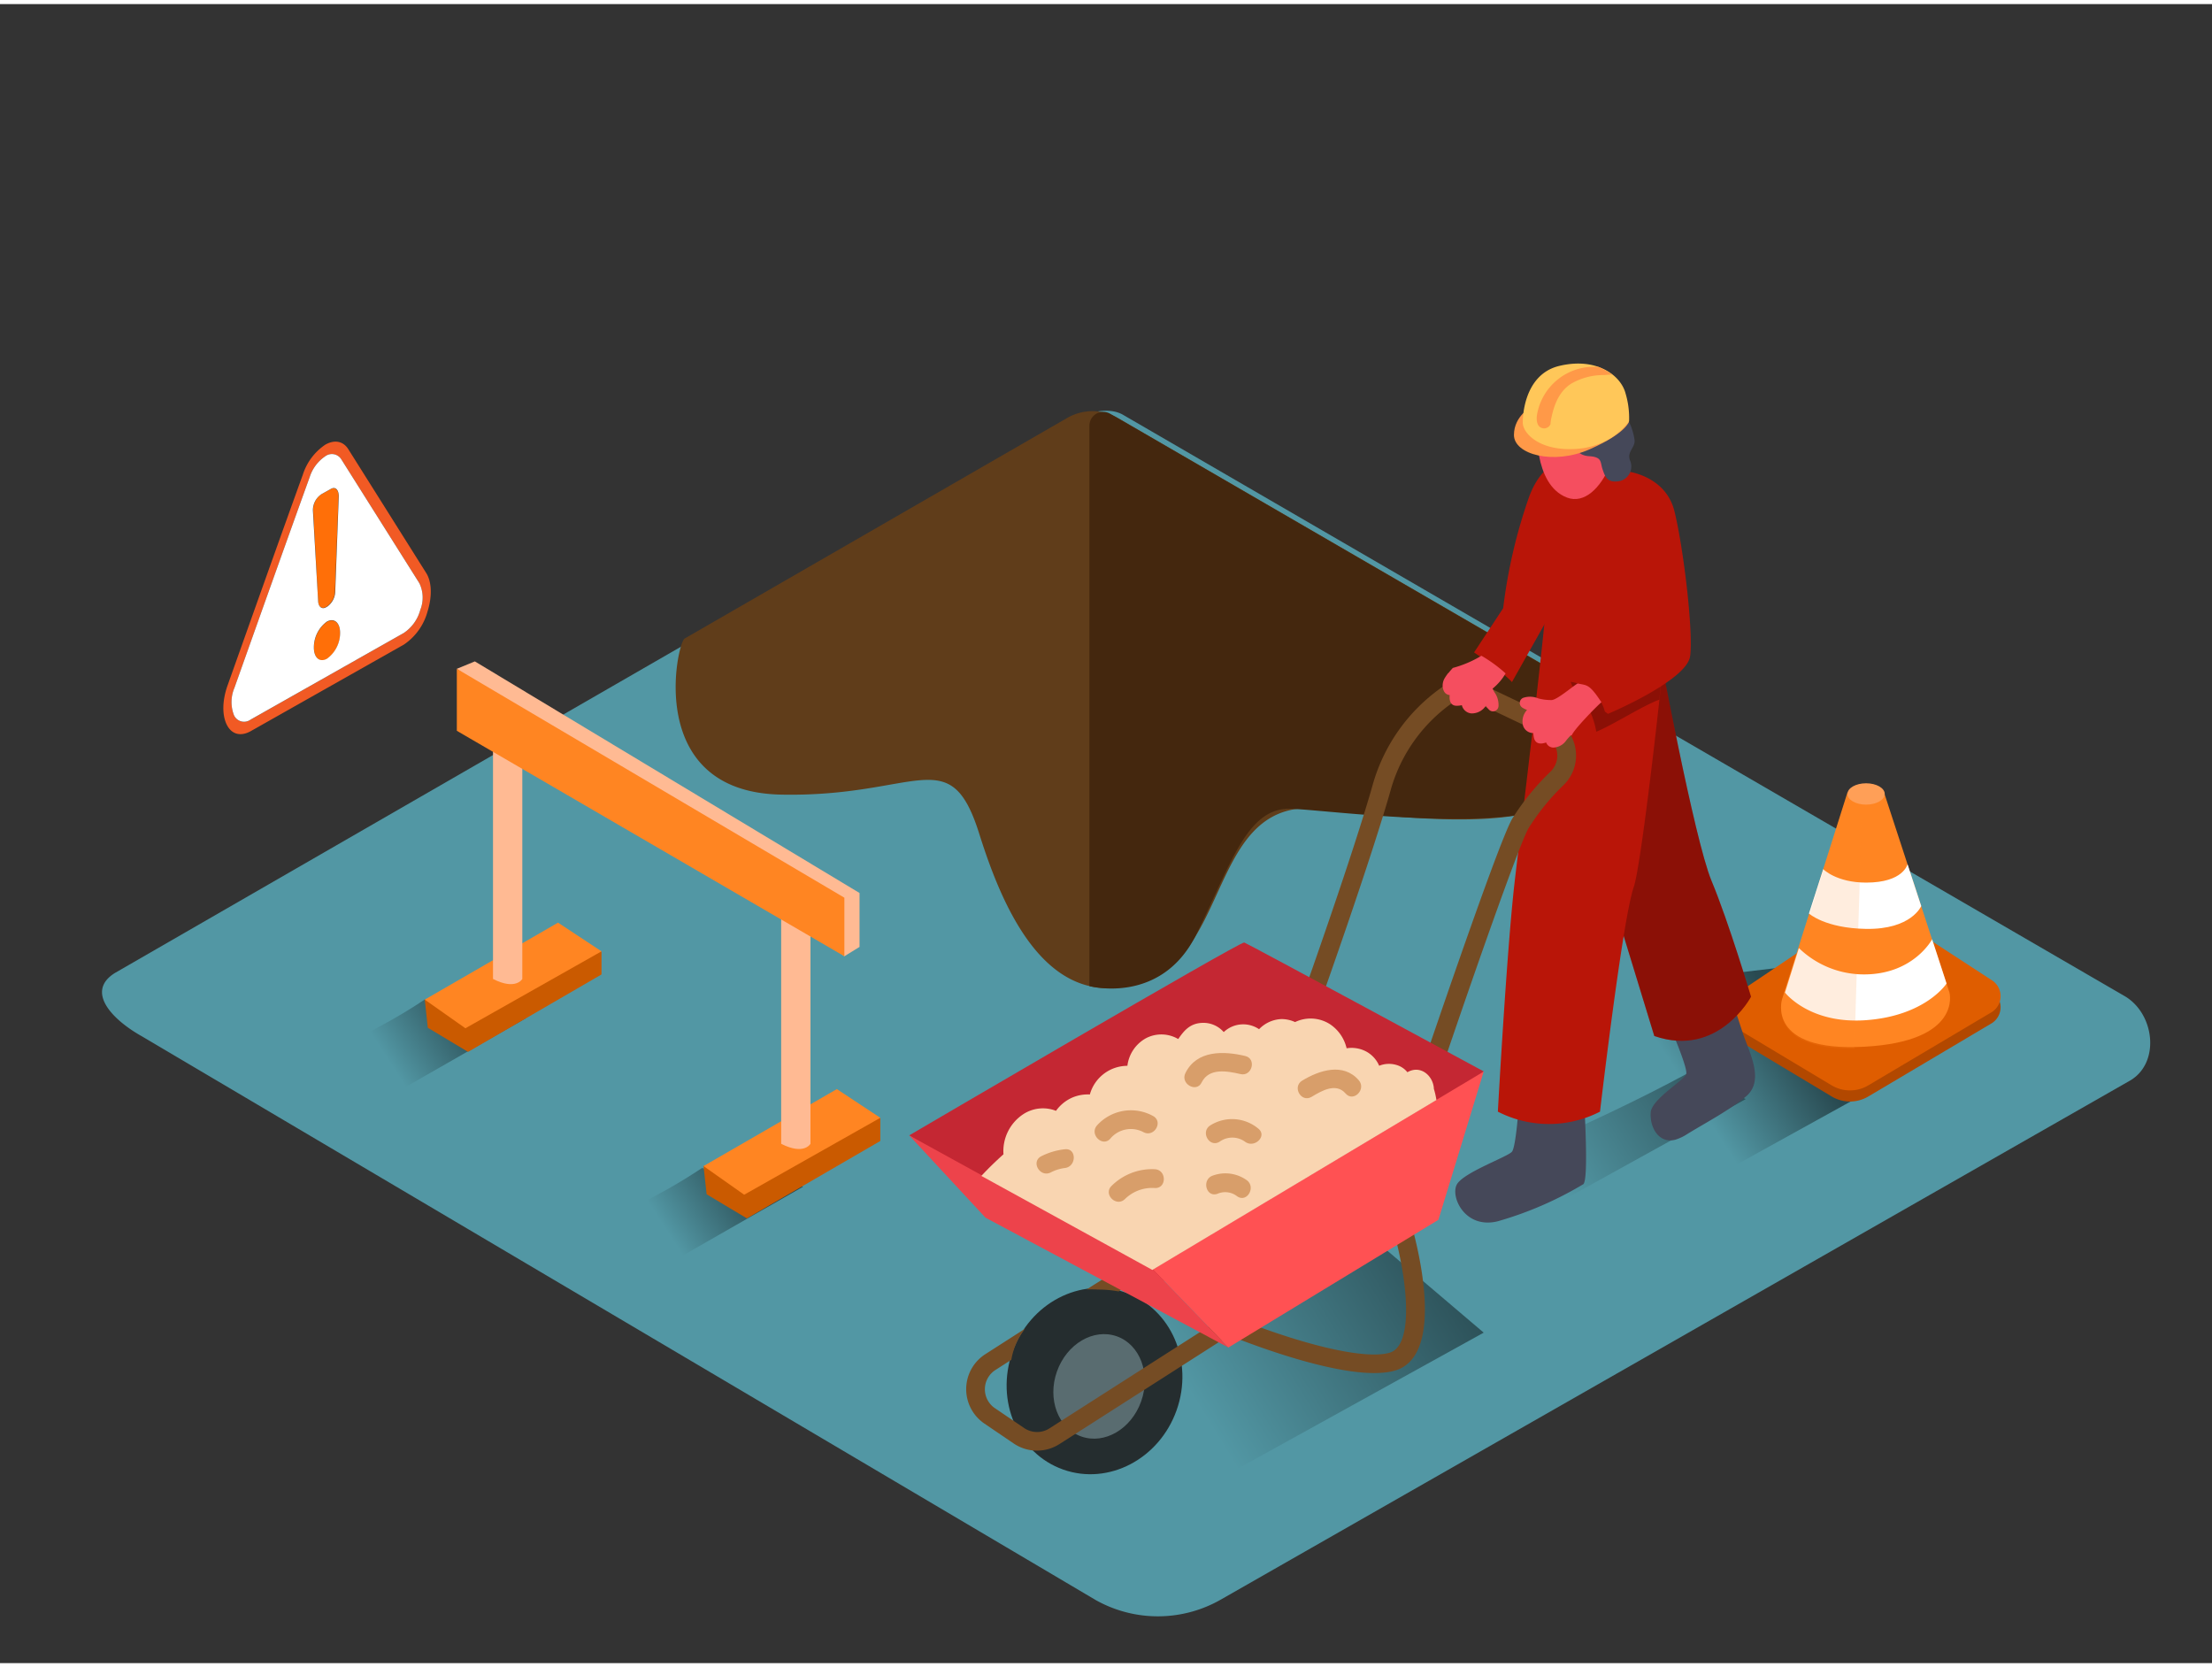 <svg xmlns="http://www.w3.org/2000/svg" xmlns:xlink="http://www.w3.org/1999/xlink" viewBox="0 0 400 300" width="406" height="306" class="illustration styles_illustrationTablet__1DWOa"><rect x="0" y="0" width="400" height="300" fill="#333333" stroke="none"/><defs><linearGradient id="linear-gradient" x1="120.33" y1="221.5" x2="139.82" y2="208.86" gradientUnits="userSpaceOnUse"><stop offset="0" stop-color="#5297a4"></stop><stop offset="0.79" stop-color="#294a51"></stop><stop offset="1" stop-color="#294a51"></stop></linearGradient><linearGradient id="linear-gradient-2" x1="70.21" y1="191.03" x2="89.7" y2="178.4" xlink:href="#linear-gradient"></linearGradient><linearGradient id="linear-gradient-3" x1="307.08" y1="199.06" x2="330.04" y2="184.12" xlink:href="#linear-gradient"></linearGradient><linearGradient id="linear-gradient-4" x1="279.99" y1="210.53" x2="324.34" y2="183.35" xlink:href="#linear-gradient"></linearGradient><linearGradient id="linear-gradient-5" x1="212.24" y1="246.31" x2="273.34" y2="208.86" xlink:href="#linear-gradient"></linearGradient></defs><title>PP_</title><g style="isolation: isolate;"><g id="Layer_2" data-name="Layer 2"><path d="M198.15,288.6,25.65,186.65c-5.49-3.08-10.2-8.15-4.85-11.46L193.92,75.41c2.6-1.61,6.54-2.66,9.18-1.13L384.18,179.37c5.49,3.19,6.48,12.1,1,15.29L220.89,288.44A22.94,22.94,0,0,1,198.15,288.6Z" fill="#5297a4"></path><path d="M126.93,210.48c-8.79,5.85-14.3,7.54-23.16,13.28l11.76,7.08,29.71-17Z" fill="url(#linear-gradient)"></path><path d="M76.81,180c-8.79,5.85-14.3,7.54-23.16,13.28l11.76,7.08,29.71-17Z" fill="url(#linear-gradient-2)"></path><polygon points="314.44 175.12 279.9 198.02 307.57 213.42 353.39 188.08 335.22 172.64 314.44 175.12" fill="url(#linear-gradient-3)"></polygon><path d="M305,193.44c-17.87,9.69-38.19,17.49-56.21,26.88L260,228.81,315.7,198Z" fill="url(#linear-gradient-4)"></path><polygon points="208.48 220.33 155.43 255.51 197.93 279.16 268.3 240.24 240.4 216.52 208.48 220.33" fill="url(#linear-gradient-5)"></polygon><path d="M337.79,197.57l22.3-13.23a3.41,3.41,0,0,0,.12-5.8l-18.43-12a5.71,5.71,0,0,0-6.31,0l-21.9,14.74a3.41,3.41,0,0,0,.15,5.75l17.43,10.46A6.47,6.47,0,0,0,337.79,197.57Z" fill="#b24800"></path><path d="M337.79,195.56l22.3-13.23a3.41,3.41,0,0,0,.12-5.8l-18.43-12a5.71,5.71,0,0,0-6.31,0l-21.9,14.74a3.41,3.41,0,0,0,.15,5.75l17.43,10.46A6.47,6.47,0,0,0,337.79,195.56Z" fill="#df5d00"></path><path d="M334.08,142.56,322.24,180s-2.89,9.5,14.87,8.54,15.42-9.78,15.42-9.78l-11.84-36.21" fill="#ff8522"></path><path d="M329.7,156.43s2.35,2.43,7.76,2.43c6.76,0,7.48-3.33,7.48-3.33l2.48,7.57s-1.78,4.27-10,4.13c-7.4-.12-10.3-2.78-10.3-2.78" fill="#fff"></path><path d="M325.3,170.7a16.92,16.92,0,0,0,12,4.76c8.79-.1,12.09-6.35,12.09-6.35l2.61,8s-3.77,5.85-14.61,6.63c-10.22.73-14.61-5-14.61-5" fill="#fff"></path><path d="M336.64,142.83H334.1l-11.84,37.45s-2.69,8.86,13.11,8.6C335.71,173.53,336.48,158.19,336.64,142.83Z" fill="#ff8522" opacity="0.15" style="mix-blend-mode: multiply;"></path><ellipse cx="337.45" cy="142.83" rx="3.37" ry="1.93" fill="#ff9f57"></ellipse><polyline points="152.69 172.18 155.43 170.49 155.43 160.74 85.87 118.86 82.61 120.2" fill="#ffba93"></polyline><polyline points="108.77 171.29 108.77 175.47 84.64 189.47 77.36 185.11 76.81 180.02" fill="#ca5a00"></polyline><polygon points="100.91 166.1 76.81 180.02 84.16 185.2 108.77 171.29 100.91 166.1" fill="#ff8522"></polygon><polyline points="159.19 201.39 159.19 205.58 135.06 219.58 127.78 215.22 127.22 210.12" fill="#ca5a00"></polyline><polygon points="151.33 196.2 127.22 210.12 134.57 215.3 159.19 201.39 151.33 196.2" fill="#ff8522"></polygon><path d="M94.45,136.1v40.18s-1.16,2.12-5.3,0V133.95" fill="#ffba93"></path><path d="M146.56,165.91v40.18s-1.16,2.12-5.3,0V163.75" fill="#ffba93"></path><polygon points="152.69 161.59 152.69 172.18 82.61 131.41 82.61 120.2 152.69 161.59" fill="#ff8522"></polygon><path d="M59.09,111.72c1.32-.74,2.41.15,2.42,2a5.76,5.76,0,0,1-2.37,4.69c-1.29.73-2.35-.15-2.36-2A5.77,5.77,0,0,1,59.09,111.72Z" fill="#ff6f08"></path><path d="M57.53,108l-.89-16.31A3.46,3.46,0,0,1,58,88.71l1.78-1c.83-.47,1.49.14,1.44,1.33l-.65,17.18a3.45,3.45,0,0,1-1.42,2.69L59,109C58.22,109.45,57.59,109,57.53,108Z" fill="#ff6f08"></path><path d="M77.08,102.89c1,1.59,1.09,4.18.24,6.92a10.54,10.54,0,0,1-4.27,6L45.33,131.48c-1.81,1-3.43.59-4.31-1.15s-.84-4.39.12-7.09c4.18-11.77,9.93-27.95,13.62-38.14a10.32,10.32,0,0,1,4.08-5.44c1.68-.94,3.22-.63,4.14.82ZM76,109.55a6,6,0,0,0-.16-4.82L61.72,82.32a2,2,0,0,0-2.87-.58A7.18,7.18,0,0,0,56,85.54c-3.68,10.17-9.43,26.35-13.61,38.12a6.57,6.57,0,0,0-.08,4.94,2,2,0,0,0,3,.8L73,113.73a7.3,7.3,0,0,0,3-4.18" fill="#f15a24"></path><path d="M75.84,104.73a6,6,0,0,1,.16,4.82,7.3,7.3,0,0,1-3,4.18L45.31,129.39a2,2,0,0,1-3-.8,6.57,6.57,0,0,1,.08-4.94C46.57,111.88,52.32,95.71,56,85.54a7.18,7.18,0,0,1,2.84-3.79,2,2,0,0,1,2.88.57ZM58,88.71a3.46,3.46,0,0,0-1.41,2.94L57.53,108c.06,1,.69,1.5,1.44,1.07l.23-.13a3.45,3.45,0,0,0,1.42-2.69L61.26,89c0-1.19-.61-1.8-1.44-1.33l-1.78,1m1.09,29.7a5.76,5.76,0,0,0,2.37-4.69c0-1.86-1.11-2.76-2.42-2a5.77,5.77,0,0,0-2.32,4.69c0,1.85,1.07,2.73,2.36,2" fill="#fff"></path><path d="M123.8,114.73c-1.38.79-7.32,27.73,17.45,28.22s30.51-9.8,35.82,7.05c4.2,13.35,12.56,33.84,30.75,26.36,14.69-6,11.38-33,31-30.85,24.88,2.78,54.92,6.3,52.27-19.09L202.14,74.84a9.15,9.15,0,0,0-9.16,0Z" fill="#603d1a"></path><path d="M197,76.26V177.58s13,3.5,19.34-9.37,9.18-23,17.11-22.7,43.71,5.34,51.61-2.85S291,126.43,291,126.43L200.79,74.1A2.5,2.5,0,0,0,197,76.26Z" fill="#44270e"></path><path d="M274.68,198.6s-.51,8-1.27,8.92-8.67,3.72-9.94,5.88,1.38,8.18,7.38,6.7a64.54,64.54,0,0,0,15.46-6.7c1.13-.91,0-17.35,0-17.35Z" fill="#454859"></path><path d="M302,184.92s3.21,7.38,2.93,8.52-6.28,4.55-6.43,7c-.18,2.87,1.59,5.66,4.46,4.91a8.67,8.67,0,0,0,2.24-1.08c3.51-2.14,7.27-4.09,10.47-6.69,3.56-2.91.61-8.06-.55-11.61q-1.65-5.06-3.39-10.09v0Z" fill="#454859"></path><path d="M299.81,115.64s6.56,35.42,9.69,42.91,7.14,20.95,7.14,20.95-5.91,11.11-17.49,7.1l-14.47-47.3" fill="#B91508"></path><path d="M299.81,115.64s6.56,35.42,9.69,42.91,7.14,20.95,7.14,20.95-5.91,11.11-17.49,7.1l-14.47-47.3" opacity="0.25"></path><path d="M279.62,108.18c-.67,8.91-5.11,45.14-5.76,50.86-1.42,12.5-3,41.24-3,41.24a20.23,20.23,0,0,0,18.47,0s4.06-34.71,6.09-40.57c1.24-3.55,4.24-29.59,5.26-39.59C297,108.18,287.34,108.66,279.62,108.18Z" fill="#B91508"></path><path d="M300.06,125.78l.25-2.33-16.3-.93.29.74a15.31,15.31,0,0,1,4.36,8.31C291.58,130.41,297.11,126.83,300.06,125.78Z" opacity="0.25"></path><path d="M302.8,91.73c-1.63-6.62-8.81-7.27-8.81-7.27s-12.57-8.21-17.42,4.48a94.7,94.7,0,0,0-4.75,20.3l-5.26,8s5.1,3.41,6.85,5.36l6.26-11.12,13,3.55L284,122.52a9.07,9.07,0,0,1,4,1.83,7.09,7.09,0,0,1,2.21,3.58l.56.42s14.26-6,14.86-10.44S304.43,98.35,302.8,91.73Z" fill="#B91508"></path><path d="M277.93,76s-.78,10.87,5.44,13.24,11.79-11.74,7.51-17.12" fill="#f54e5f"></path><path d="M284.19,79.83c.81-.08.73,1.77,3.16,1.92s2,1.09,2.44,2.36.78,2.36,2.6,2.21a2.71,2.71,0,0,0,2.43-3.66c-.76-1.68.91-2.44.76-3.81s-1.23-5.49-3.93-5.95" fill="#454859"></path><path d="M277.05,72.75s-3.28,1.66-3.28,5.17,7.14,5.49,13.73,2.57,7.08-5,7.08-5" fill="#ff9948"></path><path d="M275.37,75.53s-.14-8.48,6.59-10.1,11.15,1.68,12,5a15.47,15.47,0,0,1,.63,5S291.73,80,285,80.44,275.21,77.46,275.37,75.53Z" fill="#ffc759"></path><path d="M291.68,67.08c-.2-.18-1.33,0-1.61,0a11.67,11.67,0,0,0-6,1.59c-2.1,1.38-3,3.67-3.51,6.05a7.45,7.45,0,0,0-.18,1.24,1.26,1.26,0,0,1-1.63.67c-1.15-.43-.82-2.3-.82-2.31a10.43,10.43,0,0,1,11.15-8.7A16.91,16.91,0,0,1,291.68,67.08Z" fill="#ff9948"></path><ellipse cx="197.93" cy="249.02" rx="16.97" ry="15.75" transform="translate(-102.92 352.35) rotate(-70.48)" fill="#252d2f"></ellipse><ellipse cx="198.76" cy="249.98" rx="9.61" ry="8.08" transform="translate(-103.28 353.77) rotate(-70.48)" fill="#596c70"></ellipse><path d="M198.65,232.45a19.52,19.52,0,0,1,3.63.34c1.42-.89,2-1.22,2.12-1.3l-.75-1.52-.71-1.54c-.18.08-.53.25-6.45,4C197.2,232.41,197.93,232.41,198.65,232.45Z" fill="#754c24"></path><path d="M284.9,134.67a7.57,7.57,0,0,0-4.19-5.61l-12.61-6a7.46,7.46,0,0,0-7.57.63,32.2,32.2,0,0,0-12.21,17.16c-3.51,12.54-12.62,38.12-12.71,38.38l3.19,1.14c.09-.26,9.24-25.95,12.78-38.6a28.81,28.81,0,0,1,10.92-15.32,4.05,4.05,0,0,1,4.13-.32l12.61,6a4.1,4.1,0,0,1,2.31,3.1,4,4,0,0,1-1.19,3.58,44.57,44.57,0,0,0-6.89,8.48c-2.13,3.55-12.1,32.65-15.11,41.47a6.82,6.82,0,0,0-.27,1l-5.75,30.44a7.43,7.43,0,0,0,.09,3.21c2.36,9.36,2.91,19.32-1.17,20.47s-13.76-.91-25.86-5.52a7.5,7.5,0,0,0-6.71.7l-28.93,18.5a4.15,4.15,0,0,1-4.56-.07l-5.27-3.58A4.13,4.13,0,0,1,180,247l2.88-1.85a12.33,12.33,0,0,1,2.51-5.64l-7.22,4.63a7.52,7.52,0,0,0-.15,12.55l5.27,3.58a7.52,7.52,0,0,0,8.29.12l28.93-18.5a4.16,4.16,0,0,1,3.68-.39c7.6,2.9,21.35,7.47,28,5.62,8.2-2.31,5.21-17.95,3.54-24.56a4.07,4.07,0,0,1,0-1.75l5.75-30.44a4,4,0,0,1,.15-.55c6.32-18.57,13.35-38.4,14.8-40.83a40.89,40.89,0,0,1,6.33-7.78A7.46,7.46,0,0,0,284.9,134.67Z" fill="#754c24"></path><path d="M164.41,204.57S224.3,169.45,225,169.69,268.3,193,268.3,193L241.74,221.3l-33.26,10.18Z" fill="#c42733"></path><polygon points="260.11 219.84 268.3 193.03 208.48 228.81 222.13 242.93 260.11 219.84" fill="#ff5153"></polygon><polygon points="208.48 228.81 164.41 204.57 178.21 219.45 222.13 242.93 208.48 228.81" fill="#ed434b"></polygon><path d="M259.29,196.15c-.08-2.26-2.34-4.41-4.79-3a3.85,3.85,0,0,0-2-1.32,4.73,4.73,0,0,0-3.1.15,5.31,5.31,0,0,0-2.28-2.54,5.64,5.64,0,0,0-3.61-.62,7.17,7.17,0,0,0-3-4.35,6.5,6.5,0,0,0-6.32-.39,5.8,5.8,0,0,0-2.51-.54,5.92,5.92,0,0,0-4,1.83,5.12,5.12,0,0,0-6.39.52,4.88,4.88,0,0,0-4-1.66c-2.14.12-3.21,1.43-4.23,2.92a6,6,0,0,0-5.81-.16,6.59,6.59,0,0,0-3.38,5,7.07,7.07,0,0,0-6.79,5.18,7.26,7.26,0,0,0-3,.49,7.12,7.12,0,0,0-3.12,2.47,6.48,6.48,0,0,0-5.92.61,8,8,0,0,0-3.58,7.25c-2.41,2.15-4,3.91-4,3.91l30.92,17,51.37-30.72A14,14,0,0,0,259.29,196.15Z" fill="#f9d5b1"></path><path d="M225.17,190.21c-3.87-.92-8.74-1.08-10.8,3.07-1,1.95,2,3.67,2.93,1.71,1.32-2.66,4.59-2.07,7-1.51C226.39,194,227.29,190.71,225.17,190.21Z" fill="#d89e6a"></path><path d="M245.71,194.6c-2.8-3.23-7.13-1.82-10.24.07-1.86,1.13-.16,4.06,1.71,2.93s4.42-2.59,6.14-.61C244.74,198.65,247.13,196.24,245.71,194.6Z" fill="#d89e6a"></path><path d="M227.52,203.33a7.39,7.39,0,0,0-8.67-.56c-1.83,1.17-.13,4.11,1.71,2.93a3.93,3.93,0,0,1,4.56,0C226.83,207,229.25,204.66,227.52,203.33Z" fill="#d89e6a"></path><path d="M208.5,201.06a8.26,8.26,0,0,0-10.12,1.7c-1.44,1.63,1,4,2.4,2.4a4.84,4.84,0,0,1,6-1.17C208.71,205,210.42,202.1,208.5,201.06Z" fill="#d89e6a"></path><path d="M208.82,210.69a10.37,10.37,0,0,0-7.8,3c-1.58,1.51.82,3.91,2.4,2.4a7,7,0,0,1,5.4-2C211,214.19,211,210.8,208.82,210.69Z" fill="#d89e6a"></path><path d="M225.42,212.65a6.64,6.64,0,0,0-6.16-.79c-2,.75-1.15,4,.9,3.27a3.49,3.49,0,0,1,3.55.45C225.5,216.83,227.19,213.89,225.42,212.65Z" fill="#d89e6a"></path><path d="M192.56,207.08a12.33,12.33,0,0,0-4.26,1.26c-1.95,1-.23,3.91,1.71,2.93a7.5,7.5,0,0,1,2.55-.8C194.7,210.22,194.72,206.83,192.56,207.08Z" fill="#d89e6a"></path><path d="M285.3,122.85c-.83.45-3.76,3-4.74,3a9,9,0,0,1-2.36-.29,3.93,3.93,0,0,0-2.64-.15,1,1,0,0,0-.24,1.83,4.1,4.1,0,0,0,.82.4,3,3,0,0,0-.7,2.91,1.94,1.94,0,0,0,1.84,1.27,4.67,4.67,0,0,0,.1.82c.26,1.21,1.28,1.21,2.21.88a1.41,1.41,0,0,0,1.63.89,2.94,2.94,0,0,0,2-1.25,10,10,0,0,1,.82-.92,1,1,0,0,0,.17,0c.48-1.16,4.44-5.19,5.38-6C287.34,122.85,287,123.24,285.3,122.85Z" fill="#f54e5f"></path><path d="M269.91,123.78a9.89,9.89,0,0,0,2.35-2.75,25.67,25.67,0,0,0-4.37-3.19,19.92,19.92,0,0,1-5.17,2.2c-.27.3-.54.59-.78.91l-.11.07c-.07.1-.13.2-.21.3s-.11.16-.16.24l-.07.09-.06.11a2.62,2.62,0,0,0-.43,1.82c.16.93.64,1.3,1.25,1.37-.1,1,.15,2,1.38,1.93a4.67,4.67,0,0,0,.82-.1,1.94,1.94,0,0,0,1.67,1.48,3,3,0,0,0,2.66-1.37,4.1,4.1,0,0,0,.58.7,1,1,0,0,0,1.72-.67,3.93,3.93,0,0,0-.77-2.53C270.11,124.19,270,124,269.91,123.78Z" fill="#f54e5f"></path></g></g></svg>